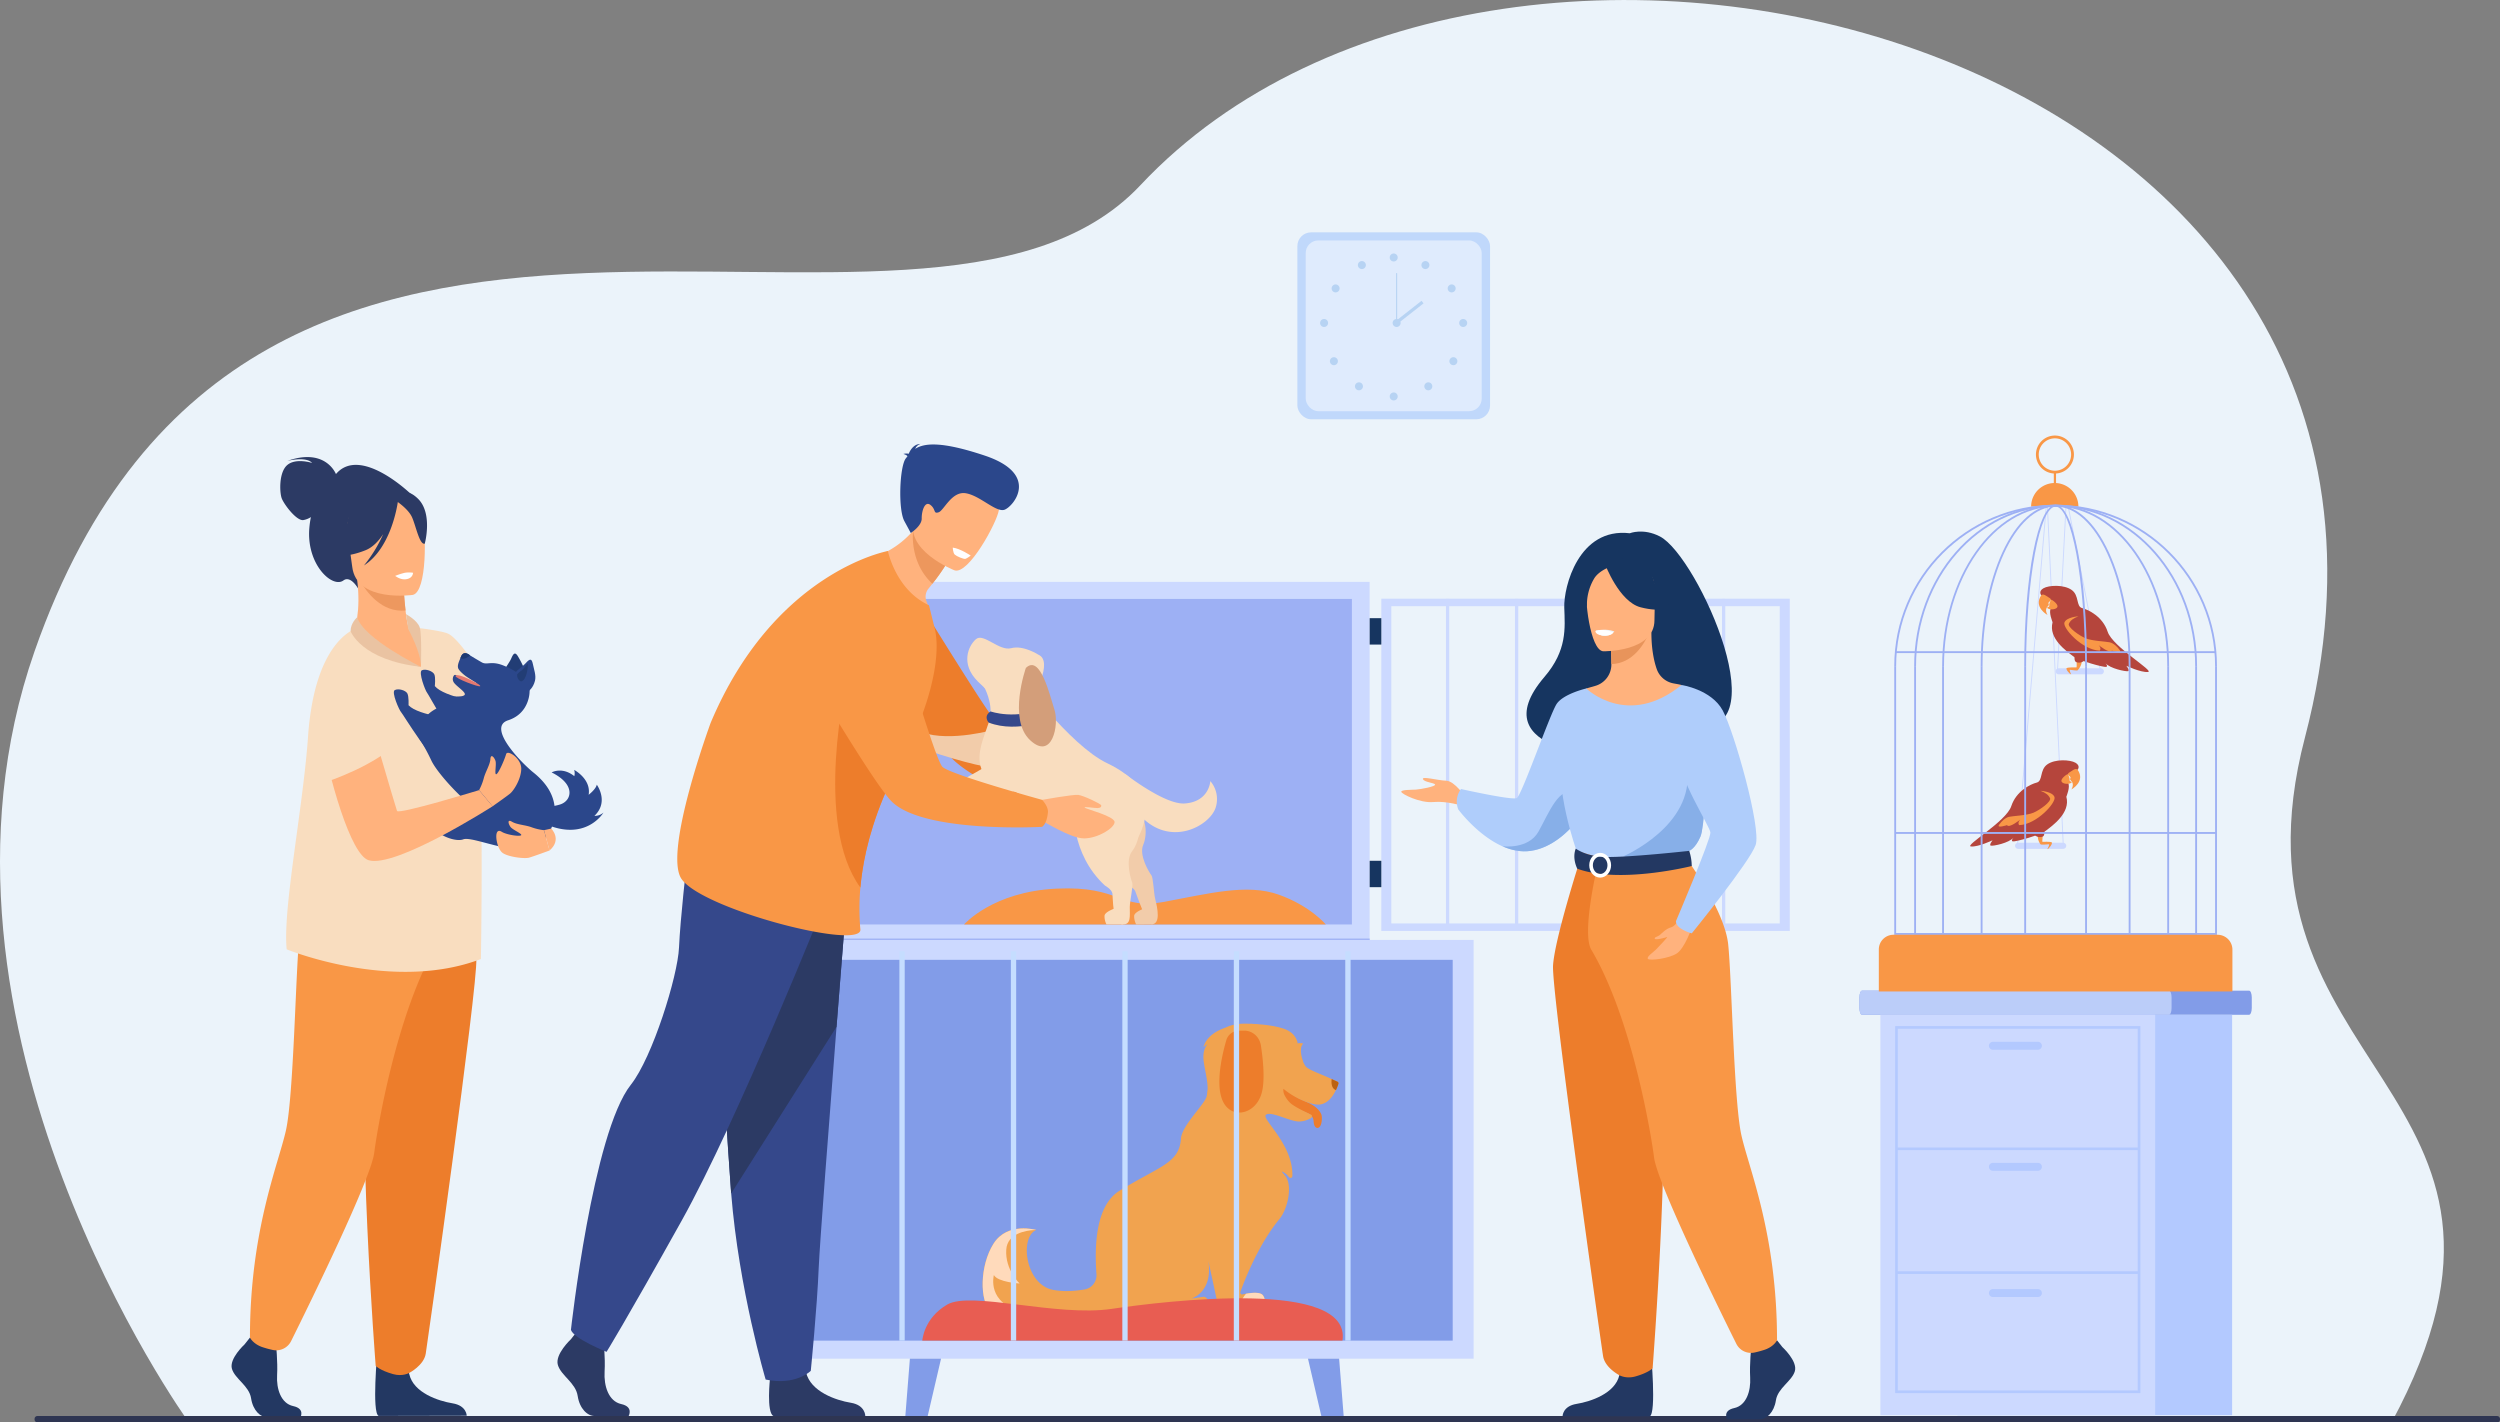<svg xmlns="http://www.w3.org/2000/svg" viewBox="0 0 2960.64 1684.52"><rect x="0" y="0" width="2960.64" height="1684.52" fill="#808080" stroke="none"/><defs><style>.cls-1{fill:#ebf3fa;}.cls-2{fill:#829ce8;}.cls-3{fill:#bbcdf9;}.cls-4{fill:#b3c9ff;}.cls-5{fill:#ccd9ff;}.cls-6{fill:#c0d8fb;}.cls-7{fill:#dfebfd;}.cls-8{fill:#b7d3f3;}.cls-9{fill:#9db0f4;}.cls-10{fill:#ed7d2b;}.cls-11{fill:#f1a34f;}.cls-12{fill:#bc6211;}.cls-13{fill:#ffdabb;}.cls-14{fill:#e85d52;}.cls-15{fill:#c5ddff;}.cls-16{fill:#f99746;}.cls-17{fill:#233862;}.cls-18{fill:#2c3a64;}.cls-19{fill:#ffb27d;}.cls-20{fill:#f9ddbf;}.cls-21{fill:#ed985f;}.cls-22{fill:#eac3a2;}.cls-23{fill:#fff;}.cls-24{fill:#223d75;}.cls-25{fill:#2b478b;}.cls-26{fill:#e57970;}.cls-27{fill:#1d3972;}.cls-28{fill:#2e3552;}.cls-29{fill:#163560;}.cls-30{fill:#afcdfb;}.cls-31{fill:#87afe8;}.cls-32{fill:#e8945b;}.cls-33{fill:#f2ccaa;}.cls-34{fill:#35488b;}.cls-35{fill:#ed975d;}.cls-36{fill:#d39e7a;}.cls-37{fill:#b5453c;}</style></defs><g id="Layer_2" data-name="Layer 2"><g id="_ëîé_1" data-name="‘ëîé_1"><path class="cls-1" d="M223.09,1683.68S-114.55,1216.14,40.92,771.3c257.61-737.14,1047.86-273.22,1309.65-552,434.35-462.61,1594.66-169.19,1379.07,654.1-104.33,398.42,317.52,412.9,102.57,811.15Z"/><path class="cls-2" d="M2202.05,1181.2v12.55c0,4.4,1.43,8,3.16,8h458.31c1.74,0,3.16-3.59,3.16-8V1181.2c0-4.39-1.42-8-3.16-8H2205.21C2203.48,1173.21,2202.05,1176.81,2202.05,1181.2Z"/><path class="cls-3" d="M2202.05,1181.2v12.55c0,4.4,1.31,8,2.9,8H2568.8c1.6,0,2.9-3.59,2.9-8V1181.2c0-4.39-1.3-8-2.9-8H2205C2203.36,1173.21,2202.05,1176.81,2202.05,1181.2Z"/><rect class="cls-4" x="2318.05" y="1201.75" width="325.37" height="474.25" transform="translate(4961.47 2877.74) rotate(180)"/><rect class="cls-5" x="2226.87" y="1201.75" width="325.37" height="474.25" transform="translate(4779.11 2877.74) rotate(180)"/><path class="cls-4" d="M2244.35,1215.14h290.4v434.67h-290.4Zm287.27,3.14H2247.48v428.39h284.14Z"/><rect class="cls-4" x="2245.92" y="1358.93" width="287.27" height="3.14"/><rect class="cls-4" x="2245.92" y="1505.53" width="287.27" height="3.14"/><path class="cls-4" d="M2360.11,1243.18h53.31a4.72,4.72,0,0,0,4.7-4.71h0a4.71,4.71,0,0,0-4.7-4.7h-53.31a4.72,4.72,0,0,0-4.7,4.7h0A4.72,4.72,0,0,0,2360.11,1243.18Z"/><path class="cls-4" d="M2360.11,1386.53h53.31a4.71,4.71,0,0,0,4.7-4.7h0a4.72,4.72,0,0,0-4.7-4.71h-53.31a4.72,4.72,0,0,0-4.7,4.71h0A4.72,4.72,0,0,0,2360.11,1386.53Z"/><path class="cls-4" d="M2360.11,1536h53.31a4.71,4.71,0,0,0,4.7-4.7h0a4.71,4.71,0,0,0-4.7-4.7h-53.31a4.71,4.71,0,0,0-4.7,4.7h0A4.71,4.71,0,0,0,2360.11,1536Z"/><rect class="cls-6" x="1536.41" y="275.15" width="228.2" height="221.39" rx="16.32"/><rect class="cls-7" x="1546.29" y="284.74" width="208.43" height="202.21" rx="14.91"/><path class="cls-8" d="M1645.78,304.94a4.73,4.73,0,1,1,4.73,4.73A4.72,4.72,0,0,1,1645.78,304.94Z"/><path class="cls-8" d="M1683.92,311.62a4.73,4.73,0,1,1,1.84,6.43A4.73,4.73,0,0,1,1683.92,311.62Z"/><path class="cls-8" d="M1716.6,337.59a4.72,4.72,0,1,1-1.41,6.53A4.71,4.71,0,0,1,1716.6,337.59Z"/><path class="cls-8" d="M1732.78,377.77a4.73,4.73,0,1,1-4.72,4.73A4.73,4.73,0,0,1,1732.78,377.77Z"/><path class="cls-8" d="M1724.52,424.4a4.73,4.73,0,1,1-6.68,0A4.73,4.73,0,0,1,1724.52,424.4Z"/><path class="cls-8" d="M1694.84,454.16a4.73,4.73,0,1,1-6.69,0A4.74,4.74,0,0,1,1694.84,454.16Z"/><path class="cls-8" d="M1645.78,469.5a4.73,4.73,0,1,1,4.73,4.73A4.72,4.72,0,0,1,1645.78,469.5Z"/><path class="cls-8" d="M1616.94,311.62a4.73,4.73,0,1,0-1.84,6.43A4.73,4.73,0,0,0,1616.94,311.62Z"/><path class="cls-8" d="M1584.26,337.59a4.72,4.72,0,1,0,1.41,6.53A4.71,4.71,0,0,0,1584.26,337.59Z"/><path class="cls-8" d="M1568.07,377.77a4.73,4.73,0,1,0,4.73,4.73A4.72,4.72,0,0,0,1568.07,377.77Z"/><path class="cls-8" d="M1576.34,424.4a4.73,4.73,0,1,0,6.68,0A4.73,4.73,0,0,0,1576.34,424.4Z"/><path class="cls-8" d="M1606,454.16a4.73,4.73,0,1,0,6.69,0A4.74,4.74,0,0,0,1606,454.16Z"/><path class="cls-8" d="M1649.23,382.5a4.73,4.73,0,1,1,4.73,4.72A4.73,4.73,0,0,1,1649.23,382.5Z"/><rect class="cls-8" x="1653.31" y="323.44" width="1.29" height="59.05"/><rect class="cls-8" x="1649.11" y="368.19" width="39.8" height="3.87" transform="translate(127.58 1109.43) rotate(-38.13)"/><path class="cls-5" d="M1011.32,689.08H1622a0,0,0,0,1,0,0v424a0,0,0,0,1,0,0H913.37a0,0,0,0,1,0,0V787A98,98,0,0,1,1011.32,689.08Z"/><path class="cls-9" d="M987.2,709.26H1601a0,0,0,0,1,0,0V1094.8a0,0,0,0,1,0,0H930.48a0,0,0,0,1,0,0V766A56.72,56.72,0,0,1,987.2,709.26Z"/><rect class="cls-5" x="909.7" y="1113.1" width="835.45" height="495.94"/><rect class="cls-2" x="929.87" y="1136.69" width="790.5" height="450.94"/><polygon class="cls-2" points="1098.63 1676.91 1072.16 1676.91 1077.55 1609.04 1114.43 1609.04 1098.63 1676.91"/><polygon class="cls-2" points="1564.79 1676.91 1591.25 1676.91 1585.87 1609.04 1548.98 1609.04 1564.79 1676.91"/><path class="cls-10" d="M1538.54,1300.94c8.07,4.15,21.42,7.9,26.14,18.54,1.67,3.77.77,17-4.89,16.22-3.11-.43-4-4.61-4.19-8.28a9.81,9.81,0,0,0-5.72-8.42L1513,1302.84l6.94-14.26S1535,1299.12,1538.54,1300.94Z"/><path class="cls-11" d="M1173.2,1553.55h223.15c0,2.66,40.15,0,40.15,0s-2.83-13.74-9.52-17.6c-1.52-.87-12.67,1.79-15.4,1.67,1.16-.72,24.78-8,19.48-44.17l12.61,58.24a2.21,2.21,0,0,0,2.18,1.86h49.4a2.22,2.22,0,0,0,2.18-1.81c.74-3.92,2-13.26-1.93-18-3.07-3.75-12.74-2.9-19.76-1.68-1.58.27-3,.56-4.23.82a2.21,2.21,0,0,1-2.61-2.74s3.67-10.79,10.36-25.78,16.39-34.19,28.45-51c2.42-3.37,4.93-6.65,7.53-9.78,9.33-11.23,15.65-38.21,7.48-50.12-1.07-1.56-5.88-6.71-4.15-6a19.77,19.77,0,0,1,7.89,6.59,2.21,2.21,0,0,0,4-1.24c1-28.14-20.27-52.19-28.61-64.46-2.71-4-4.06-6.74-2.82-8,5.36-5.33,29,8.18,39.74,7.8a28.42,28.42,0,0,0,14-4.24,2.14,2.14,0,0,0,1-1.71,2.21,2.21,0,0,0-1.18-2.13c-6.15-3.19-15.44-7.11-22.78-12.4-3.69-2.66-7-7.34-8.93-11.41a14.1,14.1,0,0,1-1-6.87,92.4,92.4,0,0,0,28.59,16.11c6.23,2.13,11.76,3.08,15.33,2.44,9.2-1.65,15-10.1,18.26-17a56.21,56.21,0,0,0,2.9-7.4,2.21,2.21,0,0,0-1.21-2.67c-1.5-.67-3.87-1.74-6.77-3.08-13.48-6.2-28.43-11.11-31.1-15.4a48.44,48.44,0,0,1-2.6-4.84v0c-4-8.34-7.89-19.34-19.09-28.22a77.82,77.82,0,0,0-42.54-16.89,35.8,35.8,0,0,0-3.59-.09c-11.53-.46-20.1,1.24-26.48,4.56h0c-24.73,12.86-16.69,49.83-21.87,78.06-.2,1.1-.42,2.19-.67,3.26-2.13,9.33-29.38,34.64-30.46,50-2.06,29.34-24,32.08-72.55,61.77-28.07,17.17-30.07,63.68-27.54,99.05a17,17,0,0,1-14.19,18c-11.8,2-24.93,2.78-37,.53-33.21-6.18-40.16-62.55-20.08-71,0,0-34.08-10-50.63,16.21S1160.07,1540.8,1173.2,1553.55Z"/><path class="cls-10" d="M1473.56,1220.55c9.78,0,18.12,7.44,19.68,17.59,2.36,15.37,4.71,37.55,1.74,52.81-4.42,22.76-24,31.09-36.65,24.35-23.27-12.46-12.64-60.62-6.17-83.08a15.75,15.75,0,0,1,15-11.67Z"/><path class="cls-12" d="M1582.15,1291a56.21,56.21,0,0,0,2.9-7.4,2.21,2.21,0,0,0-1.21-2.67c-1.5-.67-3.87-1.74-6.77-3.08C1577.07,1277.87,1575.17,1288.65,1582.15,1291Z"/><path class="cls-13" d="M1173.2,1553.55h39.26C1167.64,1544.33,1177,1510,1177,1510c4.63,8.49,30.5,10,30.5,10s-17.38-16.22-15.83-40.15c1.25-19.46,24-22.63,32.41-23.13,2-.12,3.14-.09,3.14-.09s-34.08-10-50.63,16.21S1160.07,1540.8,1173.2,1553.55Z"/><path class="cls-11" d="M1451.66,1217s-21.84,5.76-26.47,23.13a22.23,22.23,0,0,1,5-3.67s-5.63,4.8-5,17,7.54,31.57,3.93,44.87l13.73-23.85Z"/><path class="cls-11" d="M1543.37,1257.63s-6.3-15.88,0-21.8c0,0-4.38-1.29-6.57,0,0,0-.77-12.1-16.22-17.5s-38.85-5.84-38.85-5.84l40.4,30Z"/><path class="cls-13" d="M1466.21,1553.55h29a2.22,2.22,0,0,0,2.18-1.81c.74-3.92,2-13.26-1.93-18-3.07-3.75-12.74-2.9-19.76-1.68C1468.37,1540.05,1466.21,1553.55,1466.21,1553.55Z"/><path class="cls-14" d="M1092.25,1587.64s1.48-26.48,29.58-42.75,129.43,14.79,194.51,5.17,284.56-36,273.47,37.58Z"/><rect class="cls-15" x="1329.13" y="1126.71" width="6.29" height="460.93"/><rect class="cls-15" x="1461.14" y="1126.71" width="6.29" height="460.93"/><rect class="cls-15" x="1593.15" y="1126.71" width="6.29" height="460.93"/><rect class="cls-15" x="1197.12" y="1126.71" width="6.29" height="460.93"/><rect class="cls-15" x="1065.11" y="1126.71" width="6.29" height="460.93"/><path class="cls-16" d="M1141.7,1094.8s33.89-39,109.86-42.45,73.84,25.57,126.62,15.77,98.51-22,136-8.68,55.92,35.36,55.92,35.36Z"/><path class="cls-17" d="M289.64,1592.09s-18.57,17-14.95,29,20.39,20.08,22.65,34.8,11.33,22.75,19.49,22.75h38.88s6-10.36-8.5-13.48-20-20.42-19.06-36.48-1.36-37.48-1.36-37.48L296,1584.06Z"/><path class="cls-17" d="M446.87,1601s-6.68,71.82,1.47,75.84l104.37-.22s0-12-16.76-14.72-46.22-12.49-51.2-34.35S446.87,1601,446.87,1601Z"/><path class="cls-10" d="M532.09,1009.9s30.09,93.67,32,125.55-57.51,453-59.91,467.7c-2.25,13.85-19.45,22.68-19.45,22.68s-7.91,4.66-19.2,1.48c-15.66-4.43-20.61-9.72-20.61-9.72S421.52,1317.25,436,1210s14.66-200.07,14.66-200.07Z"/><path class="cls-16" d="M404.6,1007.11s-45.9,61.59-50.18,103.22-6.71,187.87-15.82,228.45S296,1457.47,296,1584.06c0,0,3.49,7.25,14.24,11.12a119.21,119.21,0,0,0,12.51,3.46,19.68,19.68,0,0,0,22-10.45c22.64-45.59,94.78-192.64,98.47-223.17,2.62-21.6,25.4-164.57,75.08-248.46,11.92-20.14-7.32-100.23-7.32-100.23Z"/><path class="cls-18" d="M397.85,561.42c-1.1-2.67-14-31-57.65-15.56,0,0,22.17-5.76,29.4,2.4,0,0-18.84-6.17-29.18,2.28S331.06,583,333.58,590s17.42,26.95,25.59,25.92a23.83,23.83,0,0,0,9-3.56,115.5,115.5,0,0,0-1.83,12.94c-3.69,43.19,27.27,71.76,40.37,62.09,8.41-6.21,17.15,9.18,17.15,9.18L486.54,585S426.8,527.06,397.85,561.42Z"/><path class="cls-19" d="M515.35,824.1C456,851.42,411.43,755,415.3,754c5.93-6.91,12.05-31.55,7.71-67l3.07.22,51.59,3.94s.8,16.49,2.58,31.87c1.18,10.12,2.8,19.76,4.89,24,.62,1.24,11.8,2.91,11.82,2.93C497.83,750.88,531.18,816.81,515.35,824.1Z"/><path class="cls-20" d="M557.41,854.07c3.84,14.5,7,27.48,8.54,36.24,7.15,40.33,3.56,245.42,3.56,245.42-104.68,39.92-230-11.47-230-11.47-3.89-38.24,11-123.28,20.06-199,2.22-18.54,4.08-36.51,5.24-53.1a343.41,343.41,0,0,1,4.78-38.72c15-80.87,53.74-89.76,53.74-89.76,18.09,36.22,75.19,46,75.19,46,.7-20.38-5.7-46.34-5.7-46.34,7.23.89,31.61,4,38.2,7.25,19.55,9.75,65.89,91.48,65.89,91.48S608.89,836.63,557.41,854.07Z"/><path class="cls-21" d="M477.68,691.13s.79,16.49,2.58,31.88c-28.29,2.74-46.33-21.89-54.18-35.81Z"/><path class="cls-19" d="M488.82,704.52s-66.56,9.54-71.69-33.27S400,600.83,442.25,592.94s52.51,7.38,57.59,21.24S506,700.94,488.82,704.52Z"/><path class="cls-18" d="M495,590.63c-11.83-11.58-19.29-7.78-23.2-3.35-38.9-16.07-58.77,17.43-58.77,17.43-.81,31.28-20.22,51.59-20.22,51.59s13.07,6.21,40.21-4.75c8.3-3.35,15.19-10.58,20.79-19a162.18,162.18,0,0,1-22.78,37.08c31.58-20.17,39.33-69.84,40.07-75.08,4.52,3.25,13.52,10.43,16.91,18.14,4.62,10.48,8.78,32.74,15,31.18C503.08,643.87,512.78,608,495,590.63Z"/><path class="cls-22" d="M423,731s-7.81,6.61-7.83,16.41c0,0,12.18,34.31,83.3,42.27C498.5,789.7,430.54,756.52,423,731Z"/><path class="cls-22" d="M483.44,745S499,773.15,498.5,789.7c0,0,1.22-37.61-1.33-46.34s-16.38-16.07-16.38-16.07Z"/><path class="cls-23" d="M467.88,682.06c.61,0,6.3,5.23,13.82,3.77s7.45-7.54,7.45-7.54a32.61,32.61,0,0,0-9.65,0A77.5,77.5,0,0,0,467.88,682.06Z"/><path class="cls-24" d="M617.2,831.85s11.24-19.19,5.27-35.8a117.36,117.36,0,0,0-8.72-18.17c-3.49-6.07-5.48-4.68-8.24,1.76-2.15,5-6.86,10.45-7.83,14.06-3,11.21-6.25,18.75,1.56,29S617.2,831.85,617.2,831.85Z"/><path class="cls-25" d="M639.28,1002.76s44.7-46.22-7.7-88c-12.81-10.22-55.8-53.34-29.84-61.75,13.21-4.29,19.56-13.12,22.61-20.76.43-1.06.79-2.11,1.1-3.11h0a37,37,0,0,0,1.73-10.49s1.3-9.62-12.06-20.09a72.92,72.92,0,0,0-14.67-8.61l0,0c-1.34-.62-2.75-1.21-4.24-1.81-14.58-5.86-19.42-.22-25.58-3.71-5.62-3.19-12.67-7.49-13.85-8.21l-.17-.1s-7.08-6.49-10.47,1.19l-1,2.35c-2.34,5.38-3.5,8.71-2.52,11.76.74,2.32,5.78,7.13,9.88,9.93,3.19,2.18,10.91,6.89,11.28,7.25,1,1-6.28.82-23-8.62l-.92-.5a1.79,1.79,0,0,0-2.35.56,7.23,7.23,0,0,0-.63,7.12c2.14,5.21,17.24,13.31,12.8,16.29a8.66,8.66,0,0,1-3.78,1.14h0c-5.71.67-14.6-.67-20,4.1,0,0,6.65.71,10.22,3.46,0,0-15-2.8-18.93,3.42a8,8,0,0,1,5.34,1.28s-15.81,4.25-23,19.46a35,35,0,0,0-1.66,4.22c-5.23,16.41-2.66,7,13,40.2,8.76,18.55,55.12,67.86,82.1,74.6C626.38,983.63,639.28,1002.76,639.28,1002.76Z"/><path class="cls-26" d="M551.31,802.43s-10.63-4.76-11.87-2,28.59,14,29.28,12.14S555.1,804.11,551.31,802.43Z"/><path class="cls-25" d="M614.8,822.88s14.57-.36,18.74-16.65c1.6-6.26-1.22-13.57-2.52-20-1.39-6.86-3.72-6.17-8.38-.93-3.63,4.07-9.8,7.73-11.88,10.86C604.35,805.83,614.8,822.88,614.8,822.88Z"/><path class="cls-25" d="M544.2,852.18s-48.56-4.23-60.4-17c0,0,.58-10.37-1.41-14s-10.5-6.21-14.86-3.95,5.37,24.08,7.54,26.23,37.29,61.17,55.08,68.89c7.39,3.2-.9-24.64,7.26-30.67S544.2,852.18,544.2,852.18Z"/><path class="cls-25" d="M574.32,832.76s-48.26-6.84-59.39-20.26c0,0,1.14-10.33-.65-14s-10.16-6.77-14.63-4.75,4.07,24.33,6.11,26.6,33.94,63.08,51.29,71.75c7.21,3.6.43-24.64,8.9-30.23S574.32,832.76,574.32,832.76Z"/><path class="cls-27" d="M556.74,776.17c-2.31,2-7.11,5.37-11.66,3.44l1-2.35c3.39-7.68,10.47-1.19,10.47-1.19Z"/><path class="cls-25" d="M638,955.94s14.65.26,25.58-3.32c13.37-4.38,18.87-23.32-10.29-37.88,0,0,12.37-7.13,26.83,4.43a13.55,13.55,0,0,0-.15-7.42s20.28,10.74,17.14,29.49c0,0,8.69-6.69,9.62-12,0,0,14.91,20.12-2.79,36.95a15.44,15.44,0,0,0,10.74-3.91s-21.09,36-71.46,12.38Z"/><path class="cls-24" d="M612.33,798.84a20.12,20.12,0,0,1,4.95-4.5c3.7-2.62,7-8.68,7.66-8.13s-.58,19.09-7.65,20.75C617.29,807,612.47,806,612.33,798.84Z"/><path class="cls-25" d="M548.64,994c11.32-4.25,62.23,21,85,7.64,11.91-7,16.69-30.11,18.54-50.55,1.94-21.47-19.89-37.27-39.66-28.67a94,94,0,0,0-32.67,24.11C563,965.41,547,968.75,534.77,968.89c-3.22-3-7.71-6-12.46-5.76-9.16.43-10.47,9.08-10.47,9.08C507.88,984.7,537.32,998.29,548.64,994Z"/><path class="cls-19" d="M410.49,825.71c-21.09-9.4-36.06,10-32.13,32.76,10.93,63.16,36.9,153.8,58.17,160.25,32,9.7,146.84-63.87,146.84-63.87l-16-19.12s-95.45,29.16-97.19,24.63S433.48,836,433.48,836Z"/><path class="cls-20" d="M420,777.37s-28.28,10.78-38.15,25.54-11.08,61.88,4.2,123.13c0,0,58.37-18.48,88.49-49.84C474.56,876.2,451.08,768.51,420,777.37Z"/><path class="cls-19" d="M567.35,935.73a64.73,64.73,0,0,0,5.54-14c1.81-7.34,7.43-16,7.86-22.77s4.53-2.28,6,2-1.73,17.71,1.29,15.77,10-18.63,11.31-23.58c1.5-5.71,17.81,4.68,17.94,16.83s-8.73,26.18-13.26,29.86-20.71,15-20.71,15Z"/><path class="cls-19" d="M644.23,983.16a64.41,64.41,0,0,1-14.69-3.46c-7.06-2.7-17.34-3-23.19-6.53s-4.46,2.42-1.77,6.13,15.53,8.68,12.21,10.06-17.59-1.11-22.57-4.29c-10.26-6.55-6.92,18.09.34,24.46,5.94,5.2,26.49,7.77,32.1,6.14s24.14-8.45,24.14-8.45Z"/><path class="cls-19" d="M644.23,983.16l8.53-1.93s13.26,12.78-2,26Z"/><rect class="cls-28" x="40.92" y="1676.91" width="2919.72" height="7.61" rx="3.28"/><path class="cls-5" d="M2119.54,1102.44h-483.7V709h483.7Zm-471.86-8.85h460V717.89h-460Z"/><rect class="cls-5" x="1875.85" y="709.26" width="3.89" height="388.36"/><rect class="cls-5" x="1957.57" y="709.26" width="3.89" height="388.36"/><rect class="cls-5" x="2039.3" y="709.26" width="3.89" height="388.36"/><rect class="cls-5" x="1794.12" y="709.26" width="3.89" height="388.36"/><rect class="cls-5" x="1712.39" y="709.26" width="3.89" height="388.36"/><path class="cls-29" d="M1965.83,635.34c-19.84-10.3-35.74-3.83-35.74-3.83-60.71-7.13-78.42,63.67-77.59,88s3.6,50.53-23.51,82.17c-78.31,91.42,85.7,95.45,85.7,95.45,1.38-73,88.93-46.39,85.1-39C2112,885.11,2011,658.74,1965.83,635.34Z"/><path class="cls-19" d="M1735.54,944.2s-12.65-19.26-22.84-19.63-29.07-5.67-27.56-1.89,13.21,4.15,14.34,6.42-17.36,5.66-22.65,6-17.74,0-17.36,2.64,22.45,13.59,38,12.08,34.83,4.53,34.83,4.53Z"/><path class="cls-30" d="M1886.05,945.08a160,160,0,0,1-16.33,24.7c-12.69,15.88-32.25,34.24-56.81,37.86-11.73,1.73-23.2-.79-33.74-5.47h0c-29.83-13.25-52.26-43.69-52.26-43.69-5.25-14.34,3.35-24.07,3.35-24.07s60.23,13.55,66,10.68,39.2-99.26,47.16-111.37,35.13-18.4,35.13-18.4Z"/><path class="cls-31" d="M1869.72,969.78c-12.69,15.88-32.25,34.24-56.81,37.86-11.73,1.73-23.2-.79-33.74-5.47,1.16.15,30.95,3.83,42.83-17.41,12.11-21.68,25.21-56.09,43.2-44.62C1873,945.09,1872.62,957.4,1869.72,969.78Z"/><path class="cls-17" d="M2110.75,1595.22s18.38,16.77,14.79,28.68-20.17,19.87-22.41,34.43-11.21,22.51-19.28,22.51h-38.46s-5.94-10.25,8.4-13.34,19.76-20.2,18.86-36.09,1.34-37.08,1.34-37.08l30.48-7.06Z"/><path class="cls-17" d="M1955.2,1602.34s6.61,71.05-1.46,75l-103.25-.21s0-11.92,16.58-14.57,45.72-12.36,50.65-34S1955.2,1602.34,1955.2,1602.34Z"/><path class="cls-19" d="M2028.78,1092.6c-21.25-47.65-34.25-61.33-31.77-76.12,1.85-11-5.62-205.24-5.62-205.24-2.52-.78-7.58-1.48-10.34-2.1a25.91,25.91,0,0,1-18.93-16.46c-3.62-10.13-6.49-25.09-6.43-43.83l-2.72.54-45.76,9.06s1,14.4,1.07,28v.34a26.33,26.33,0,0,1-19,25.45c-5.78,1.67-10.81,3.1-10.81,3.1s-16.8,48-20,97.27,30.56,70.7-.26,169.19C1826.74,1182.37,2040.52,1118.93,2028.78,1092.6Z"/><path class="cls-32" d="M1907.21,758.45s1,14.4,1.07,28c25.61-.72,39.15-24.08,44.69-37Z"/><path class="cls-19" d="M1898.65,771.3s60.6,1,60.64-36.75,7.89-63-30.8-65.26-46.22,12.16-49.29,24.75S1882.89,770.07,1898.65,771.3Z"/><path class="cls-29" d="M1900.9,668.36s16.59,44.28,42,50.83,36.5-.28,36.5-.28-19.53-15.51-23.58-42.59C1955.87,676.32,1913.41,647.29,1900.9,668.36Z"/><path class="cls-29" d="M1905,672s-12.3,4.6-17.37,13.57a61,61,0,0,0-8.19,34.65s-12.5-30.1,1.55-47.12C1895.89,655,1905,672,1905,672Z"/><path class="cls-1" d="M1911.84,747.88a15.21,15.21,0,0,1-12.55,5.11,11.14,11.14,0,0,1-9.34-6.16S1902.33,743.85,1911.84,747.88Z"/><path class="cls-30" d="M2020.53,897.16s-.23,28.74-1.77,54.77c-1,17.25-2.61,33.32-5.08,39-6.22,14.34-13.23,16.67-13.23,16.67l-54.21,13.29-19.06,4.67-60.12-18s-27.38-76.42-16.38-119.44,27.79-72.89,27.79-72.89,49,48,112.92-4.08Z"/><path class="cls-31" d="M2018.76,951.93c-1,17.25-2.61,33.32-5.08,39-6.22,14.34-13.23,16.67-13.23,16.67l-54.21,13.29-23.55-6.92s84.06-35.94,75.35-103.56Z"/><path class="cls-10" d="M1870.89,1019.24s-29.77,92.67-31.69,124.21,56.91,448.17,59.28,462.71c2.23,13.7,19.24,22.44,19.24,22.44s7.83,4.61,19,1.46c15.49-4.38,20.39-9.61,20.39-9.61s23.17-297.14,8.83-403.28a1681.16,1681.16,0,0,1-14.51-197.93Z"/><path class="cls-16" d="M1997,1016.48s45.41,60.93,49.65,102.12,6.64,185.86,15.66,226,42.15,117.42,42.15,242.66c0,0-3.44,7.18-14.08,11a117.34,117.34,0,0,1-12.38,3.43,19.47,19.47,0,0,1-21.77-10.34c-22.4-45.11-93.77-190.59-97.43-220.79-2.58-21.37-25.12-162.81-74.27-245.81-11.8-19.92,7.24-99.16,7.24-99.16Z"/><path class="cls-23" d="M1910.49,748.89s-1,4.45-12.11,3.77c0,0-9.29-.58-9-5.47C1889.37,747.19,1898.38,743.71,1910.49,748.89Z"/><path class="cls-17" d="M1866.13,1004.94s11.95,9.45,35.69,9.93c28.36.57,98.63-7.23,98.63-7.23a58.27,58.27,0,0,1,3,17.94s-85.83,21.64-135.55,3.16C1867.9,1028.74,1861.48,1016.67,1866.13,1004.94Z"/><path class="cls-23" d="M1895,1039.31c-7.14,0-12.94-6.57-12.94-14.65s5.8-14.64,12.94-14.64,12.94,6.57,12.94,14.64S1902.15,1039.31,1895,1039.31Zm0-25c-4.77,0-8.65,4.64-8.65,10.35s3.88,10.36,8.65,10.36,8.65-4.65,8.65-10.36S1899.79,1014.31,1895,1014.31Z"/><path class="cls-19" d="M1990.63,1084.42s-5.15,12-11.66,13.77-11.43,7.71-13.79,9.46-6.6,2.25-5.43,4.11,12.93-1.49,14.51-2.08-9.42,11.06-13,14.68-11.69,8.78-9.71,11.19,24.84-.27,34.28-6.47,18-31.18,18-31.18Z"/><path class="cls-30" d="M1991.39,811.23s35.16,5.13,48.73,30.09,45.9,139.39,39,159.38-75.62,104.62-75.62,104.62-18.77-4.8-18.77-14.37c0,0,41.53-97.44,40.83-105.07s-39-66-37.56-92.48S1991.39,811.23,1991.39,811.23Z"/><rect class="cls-29" x="1622.04" y="732.08" width="13.8" height="31.26"/><rect class="cls-29" x="1622.04" y="1019.39" width="13.8" height="31.26"/><rect class="cls-9" x="832.1" y="1111.52" width="789.95" height="1.57"/><path class="cls-33" d="M1273.82,969s9.78,53,59.41,79.19c0,0,9.06,2.19,11.09,7s13.36,39.47,19.46,39.4c11-.11,7-19.29,4.4-29.38-1.83-7.11-2.41-26-4.66-28.72s-15-23.45-9.71-35.78,6.63-42.14-23.88-52.84S1273.82,969,1273.82,969Z"/><path class="cls-33" d="M1359.19,1074.38s-15.84,4.76-16.06,10.31a20.92,20.92,0,0,0,2.41,10.11l19.77-.22Z"/><path class="cls-18" d="M676.12,1586s-19.22,17.81-15.47,30.47,21.1,21.09,23.44,36.56,11.72,23.9,20.16,23.9h40.22s6.21-10.88-8.79-14.16S715,1641.29,716,1624.41s-1.4-39.37-1.4-39.37l-31.88-7.5Z"/><path class="cls-18" d="M911.9,1632.16s-4.48,40.54,4,44.75h108.82s.19-12.88-17.15-15.69-47.81-13.12-53-36.09S911.9,1632.16,911.9,1632.16Z"/><path class="cls-34" d="M1003.06,1059.54s-5.7,71.06-12.39,156.47c-9.1,116-20,258.55-21.12,285.55-1.87,46.88-9.38,121.88-9.38,121.88s-17.8,17.81-53.44,10.3c0,0-31.75-107-40.82-220.32l-.42-5.6c-8.44-115.31-21.56-358.12-21.56-358.12Z"/><path class="cls-18" d="M1003.06,1059.54s-5.7,71.06-12.39,156.47L865.91,1413.42l-.42-5.6c-8.44-115.31-21.56-358.12-21.56-358.12Z"/><path class="cls-34" d="M977.05,1068S874.4,1325.32,806.9,1446.25s-88.59,154.69-88.59,154.69-38.67-15.47-42.19-26c0,0,25.81-233.47,71-290.38,25.54-32.16,55.54-128.67,57-162.42s9.14-100.54,9.14-100.54Z"/><path class="cls-19" d="M1268.19,946.77s28.55-.61,33.08.66,19.19,11.29,19.14,12.63-1,2.25-3.85,1.86-11.7-3.44-11.35-2.21,25.58,11.82,24.78,17.17-17.24,12.22-29.55,10.37-33.33-20.94-35.35-21.55C1248,960.59,1268.19,946.77,1268.19,946.77Z"/><path class="cls-10" d="M1278.43,956.11c6.48-11.65,6-13.83,6-13.83s-98.21-82.58-107.08-90.73-98-153.29-98-153.29l-123.66,8.06s152.6,175.3,175.49,195.5c37.81,33.4,134.25,67.78,134.25,67.78A37.08,37.08,0,0,0,1278.43,956.11Z"/><path class="cls-19" d="M1022.27,662.86s41.89,73.69,82.83,83.31c0,0-1.25-18.1-7.85-33.94a15,15,0,0,1,2.3-15.13c1.66-2,3.2-4,4.64-5.81A247.62,247.62,0,0,0,1119.4,670l-13.9-37.35-9.42-25.35a121.92,121.92,0,0,1-14.73,21.23C1054.51,659.38,1022.27,662.86,1022.27,662.86Z"/><path class="cls-35" d="M1081.35,628.53s-5,36.93,22.84,62.76A247.62,247.62,0,0,0,1119.4,670l-13.9-37.35C1090.61,628.11,1081.35,628.53,1081.35,628.53Z"/><path class="cls-19" d="M1130.44,675.44s-62.58-24.39-46.79-63.13,18.35-68,59-54,42.31,31.87,40.18,46.08S1147.12,680.79,1130.44,675.44Z"/><path class="cls-16" d="M807.16,1041c25.25,36.3,214,84.79,211.75,59.67a274,274,0,0,1,0-49.56q.7-8.07,2-17.12c4.79-33,16.18-75.45,41.59-124.59q2.85-5.52,5.94-11.14a384.18,384.18,0,0,0,26.17-58.8c13.08-37.79,18.35-74,11.75-97.59,0-.11-6.16-25-6.2-25.08-39.46-18.24-48.64-64.25-48.64-64.25S917,676.74,841.55,856.16C841.55,856.16,785.19,1009.44,807.16,1041Z"/><path class="cls-10" d="M1018.94,1051.14q.7-8.07,2-17.12c4.79-33,16.18-75.45,41.59-124.59-4.36-26.44-10.39-48.43-17-58.32-26.84-40.23-42.48-46.52-42.48-46.52S962.8,974.37,1018.94,1051.14Z"/><path class="cls-25" d="M1074.67,540.35c-.44-.87-1.72-1.79-4.82-2.74a13,13,0,0,1,6.3-.24c1.75-4.28,6-11.58,14-11.64a9.87,9.87,0,0,0-6.28,5.8c11-7,31.32-9,82.12,7.94,66.94,22.29,33.49,61.16,23.35,64.27s-28.83-16.88-45.63-19.61-25.88,20.67-32.29,22.61-2.76-3.38-9.47-8.71-10.56,7.21-10.41,16-12.93,17.17-12.93,17.17L1071,617.15c-7.67-14.07-5.58-65.14,1.74-74.34Z"/><path class="cls-23" d="M1128.32,648.5s.18,6.29,2.4,8.32,10.54,5.55,12.57,5,6.29-3.88,6.29-3.88S1137.19,649.61,1128.32,648.5Z"/><path class="cls-33" d="M1179.54,863.59s-54.1,15.78-87.43,3.67c0,0-12.34-19.09-19.11-14.55s-4.1,20.26,8.7,28.58,82.73,28.08,87.29,26.24S1179.54,863.59,1179.54,863.59Z"/><path class="cls-20" d="M1165.09,812.83s10.89,18.78,7.29,37.08c-3,15.23-18.07,40.44-10.12,60.71S1234.64,947,1251,965s84.69,49.59,96.6,27.35c13.77-25.71,18.62-62.45-36.3-88.46-45.09-21.36-106.07-105.72-106.07-105.72Z"/><path class="cls-20" d="M1230.07,775.53s-18.09-11.81-32.48-7.93-32.87-18.44-41.81-10.67-18.73,29.2,2.19,50.06,38.38,32.66,53.47,26S1247,783,1230.07,775.53Z"/><path class="cls-20" d="M1207.12,883.91s-72.15,44.33-79.41,45.34-16.76-9.39-23-.87,13.69,21.11,21.22,24.12,87.76-18.42,87.76-18.42Z"/><path class="cls-20" d="M1271.51,956.89s-4.2,53.77,37,91.81c0,0,8.19,4.44,8.91,9.65s-.22,35.5,11.53,36.37c11,.81,8.87-10.13,9-20.55.06-7.34,4.34-25.7,2.88-29s-8.5-26.53-.17-37.08,17.24-39-9.49-57.2S1271.51,956.89,1271.51,956.89Z"/><path class="cls-20" d="M1332.28,916.34s47,36.84,70.71,35.18c29.16-2,30.35-26.51,30.35-26.51a32.78,32.78,0,0,1,6.38,31.17c-6.71,21.91-54.62,48.62-90.16,8.74Z"/><path class="cls-34" d="M1173.11,842.5s29.49,10.79,65.67-4.94c0,0,9.83,8.51,9,12.55,0,0-41.79,19.17-76.9,5.62C1170.86,855.73,1164,848.39,1173.11,842.5Z"/><path class="cls-36" d="M1214.89,791s-21.47,60.73,4.92,85.47,34.63-18.46,29-35.77S1232,774.4,1214.89,791Z"/><path class="cls-19" d="M1234.14,947.23s36.7-6.58,42.8-5.87,27,10.66,27.24,12.4-.87,3.11-4.58,3.19-15.79-2.07-15.09-.56,35.4,10.06,35.45,17.12-19.75,19.26-36,19.37-47.23-20.24-50-20.61C1210.92,969.15,1234.14,947.23,1234.14,947.23Z"/><path class="cls-16" d="M1241,962.18c.72-7.24-6.88-14.95-6.88-14.95s-108.94-30-118-39.07-50.78-154-50.78-154-14.38-58.63-48-65.1c-29.25-5.62-49.47,8.85-62.7,25.82a62.4,62.4,0,0,0-4.23,70.16c29.37,49.49,88.62,147.72,105.92,164.5,38.51,37.36,177.64,29.66,177.64,29.66S1239.57,976.73,1241,962.18Z"/><path class="cls-20" d="M1324.2,1074.46s-15.89,4.58-16.16,10.13a20.75,20.75,0,0,0,2.3,10.13h19.77Z"/><polygon class="cls-5" points="2487.08 795.13 2447.51 593.8 2437.13 795.06 2436.03 795 2446.86 584.77 2488.17 794.92 2487.08 795.13"/><polygon class="cls-5" points="2389.63 1002.48 2388.52 1002.39 2423.62 589.29 2424.73 589.31 2444.03 1001.62 2442.93 1001.67 2424.01 597.77 2389.63 1002.48"/><path class="cls-5" d="M2487.91,798.62H2438a3.61,3.61,0,0,1-3.59-3.59h0a3.61,3.61,0,0,1,3.59-3.6h49.95a3.61,3.61,0,0,1,3.6,3.6h0A3.61,3.61,0,0,1,2487.91,798.62Z"/><path class="cls-16" d="M2461.36,600l-28-1-28,1a28,28,0,0,1,56,0Z"/><path class="cls-16" d="M2433.56,560.78a22.49,22.49,0,1,1,22.49-22.49A22.52,22.52,0,0,1,2433.56,560.78Zm0-41.66a19.17,19.17,0,1,0,19.17,19.17A19.18,19.18,0,0,0,2433.56,519.12Z"/><rect class="cls-16" x="2432.23" y="558.95" width="2.66" height="24.27"/><path class="cls-16" d="M2459.08,779.29s.57,11.05,0,11.05-9.67-.23-11.51.8,3.45,7.25,5.18,7.48c0,0-2.77-5.64-1.16-5.41s7.95,1.15,8.75.69,6.91-8.28,4.14-12.08S2459.08,779.29,2459.08,779.29Z"/><path class="cls-37" d="M2417.41,704.94s-3.91-4.58,2.56-8.29,24.17-4.57,33.41,2,5,19.59,12.43,21.49,24.34,10,30.21,28,56.28,47,47.65,47.68-25.55-7.36-25.55-7.36,4.72,5.83,2,6.4-21.17-3-26.93-9.66c0,0,3.92,4,1,4.6s-31.88-7.14-39.25-12.78-29.43-20.94-24.12-40.11c0,0-5.09-12.14-2-16.4s-.13-9.89-.13-9.89Z"/><path class="cls-16" d="M2424.78,728.3s-17.15-9.32-7.37-23.36c0,0,1.5-2.19,5.64.57s6.33,3.46,5.64,5.07-3.28,2.73-2.85,3.94,1,2-.43,3.19S2421.3,722.4,2424.78,728.3Z"/><path class="cls-16" d="M2424.17,719.45s2.88-.69,2.77-2.07a7.87,7.87,0,0,1,.69-4.14c.63-1.33.57-3,1.61-3s8.69,5.46,7.13,8.74S2425.78,722.56,2424.17,719.45Z"/><path class="cls-37" d="M2458.56,766.74s-4.15,15.37,0,17.27,11.05.17,11.22-5.87S2459,765.16,2458.56,766.74Z"/><path class="cls-16" d="M2461.41,729.89s-14,.78-16.57,7.25,21,32.63,41.69,33.41c0,0,2.76-2.43-1.21-6.57,0,0,13.29,10.72,15.71,6.57,0,0,12.6,4.13,9.49-.36s-7.59-8.45-11.91-9.49-21.06-1.55-28.83-4.83-21.58-13.3-19.68-17.27S2455.29,732.23,2461.41,729.89Z"/><path class="cls-5" d="M2389.93,1005.24h53.43a3.61,3.61,0,0,0,3.6-3.6h0a3.61,3.61,0,0,0-3.6-3.59h-53.43a3.61,3.61,0,0,0-3.59,3.59h0A3.61,3.61,0,0,0,2389.93,1005.24Z"/><path class="cls-16" d="M2419.6,985.43s-1.4,11.52-.83,11.52,9.07-.46,10.91.58-3.43,8-5.15,8.18c0,0,3.33-6.11,1.72-5.88s-8.74.69-9.55.23-4.28-6.17-3.34-11.62C2414.16,983.81,2419.6,985.43,2419.6,985.43Z"/><path class="cls-37" d="M2460.43,911.55s3.92-4.57-2.56-8.28-24.17-4.58-33.4,2-5,19.6-12.43,21.5-24.34,10-30.21,28-56.28,47-47.65,47.69,25.54-7.36,25.54-7.36-4.71,5.83-1.95,6.4,21.18-3,26.93-9.67c0,0-3.91,4-1,4.61s31.88-7.14,39.24-12.78,29.43-21,24.13-40.11c0,0,5.09-12.14,2-16.4s.13-9.9.13-9.9Z"/><path class="cls-16" d="M2453.07,934.92s17.15-9.33,7.36-23.37c0,0-1.49-2.18-5.63.58s-6.33,3.45-5.64,5.06,3.28,2.74,2.84,3.94-1,2,.44,3.2S2456.55,929,2453.07,934.92Z"/><path class="cls-16" d="M2453.67,926.07s-2.87-.69-2.76-2.07a8,8,0,0,0-.69-4.15c-.63-1.32-.58-3.05-1.61-3s-8.69,5.47-7.14,8.75S2452.06,929.18,2453.67,926.07Z"/><path class="cls-37" d="M2419.29,973.36s4.14,15.36,0,17.26-11.05.17-11.22-5.87S2418.9,971.77,2419.29,973.36Z"/><path class="cls-16" d="M2416.43,936.51s14,.78,16.58,7.25-21,32.63-41.7,33.4c0,0-2.75-2.42,1.22-6.56,0,0-13.29,10.71-15.71,6.56,0,0-12.6,4.14-9.49-.35s7.59-8.46,11.91-9.49,21.06-1.56,28.83-4.84,21.58-13.29,19.68-17.26S2422.55,938.85,2416.43,936.51Z"/><path class="cls-9" d="M2625.46,788.85h-2.22c0-104.14-84.73-188.87-188.87-188.87S2245.5,684.71,2245.5,788.85h-2.22c0-105.36,85.72-191.09,191.09-191.09S2625.46,683.49,2625.46,788.85Z"/><polygon class="cls-9" points="2625.46 1107.15 2243.28 1107.15 2243.28 788.85 2245.5 788.85 2245.5 1104.93 2623.24 1104.93 2623.24 788.85 2625.46 788.85 2625.46 1107.15"/><path class="cls-9" d="M2601.88,788.85h-2.22c0-104.14-74.15-188.87-165.29-188.87s-165.29,84.73-165.29,188.87h-2.22c0-105.36,75.14-191.09,167.51-191.09S2601.88,683.49,2601.88,788.85Z"/><polygon class="cls-9" points="2601.88 1107.15 2266.86 1107.15 2266.86 788.85 2269.07 788.85 2269.07 1104.93 2599.66 1104.93 2599.66 788.85 2601.88 788.85 2601.88 1107.15"/><path class="cls-9" d="M2568.78,788.85h-2.22c0-104.14-59.3-188.87-132.19-188.87s-132.19,84.73-132.19,188.87H2300c0-105.36,60.3-191.09,134.41-191.09S2568.78,683.49,2568.78,788.85Z"/><polygon class="cls-9" points="2568.78 1107.15 2299.96 1107.15 2299.96 788.85 2302.18 788.85 2302.18 1104.93 2566.56 1104.93 2566.56 788.85 2568.78 788.85 2568.78 1107.15"/><path class="cls-9" d="M2523.11,788.85h-2.22c0-104.14-38.81-188.87-86.52-188.87s-86.53,84.73-86.53,188.87h-2.22c0-50.9,9.16-98.77,25.77-134.8,16.75-36.3,39.11-56.29,63-56.29s46.23,20,63,56.29C2514,690.08,2523.11,738,2523.11,788.85Z"/><polygon class="cls-9" points="2523.11 1107.15 2345.62 1107.15 2345.62 788.85 2347.84 788.85 2347.84 1104.93 2520.89 1104.93 2520.89 788.85 2523.11 788.85 2523.11 1107.15"/><path class="cls-9" d="M2471.53,788.85h-2.22c0-102.38-16-188.87-34.94-188.87s-34.94,86.49-34.94,188.87h-2.22c0-107.15,16.32-191.09,37.16-191.09S2471.53,681.7,2471.53,788.85Z"/><polygon class="cls-9" points="2471.53 1107.15 2397.21 1107.15 2397.21 788.85 2399.43 788.85 2399.43 1104.93 2469.31 1104.93 2469.31 788.85 2471.53 788.85 2471.53 1107.15"/><path class="cls-16" d="M2242.37,1107h383.76a17.62,17.62,0,0,1,17.62,17.62v49.54a0,0,0,0,1,0,0H2225a0,0,0,0,1,0,0V1124.4A17.39,17.39,0,0,1,2242.37,1107Z"/><rect class="cls-9" x="2244.39" y="771.18" width="379.96" height="2.22"/><rect class="cls-9" x="2244.39" y="985.33" width="379.96" height="2.22"/></g></g></svg>